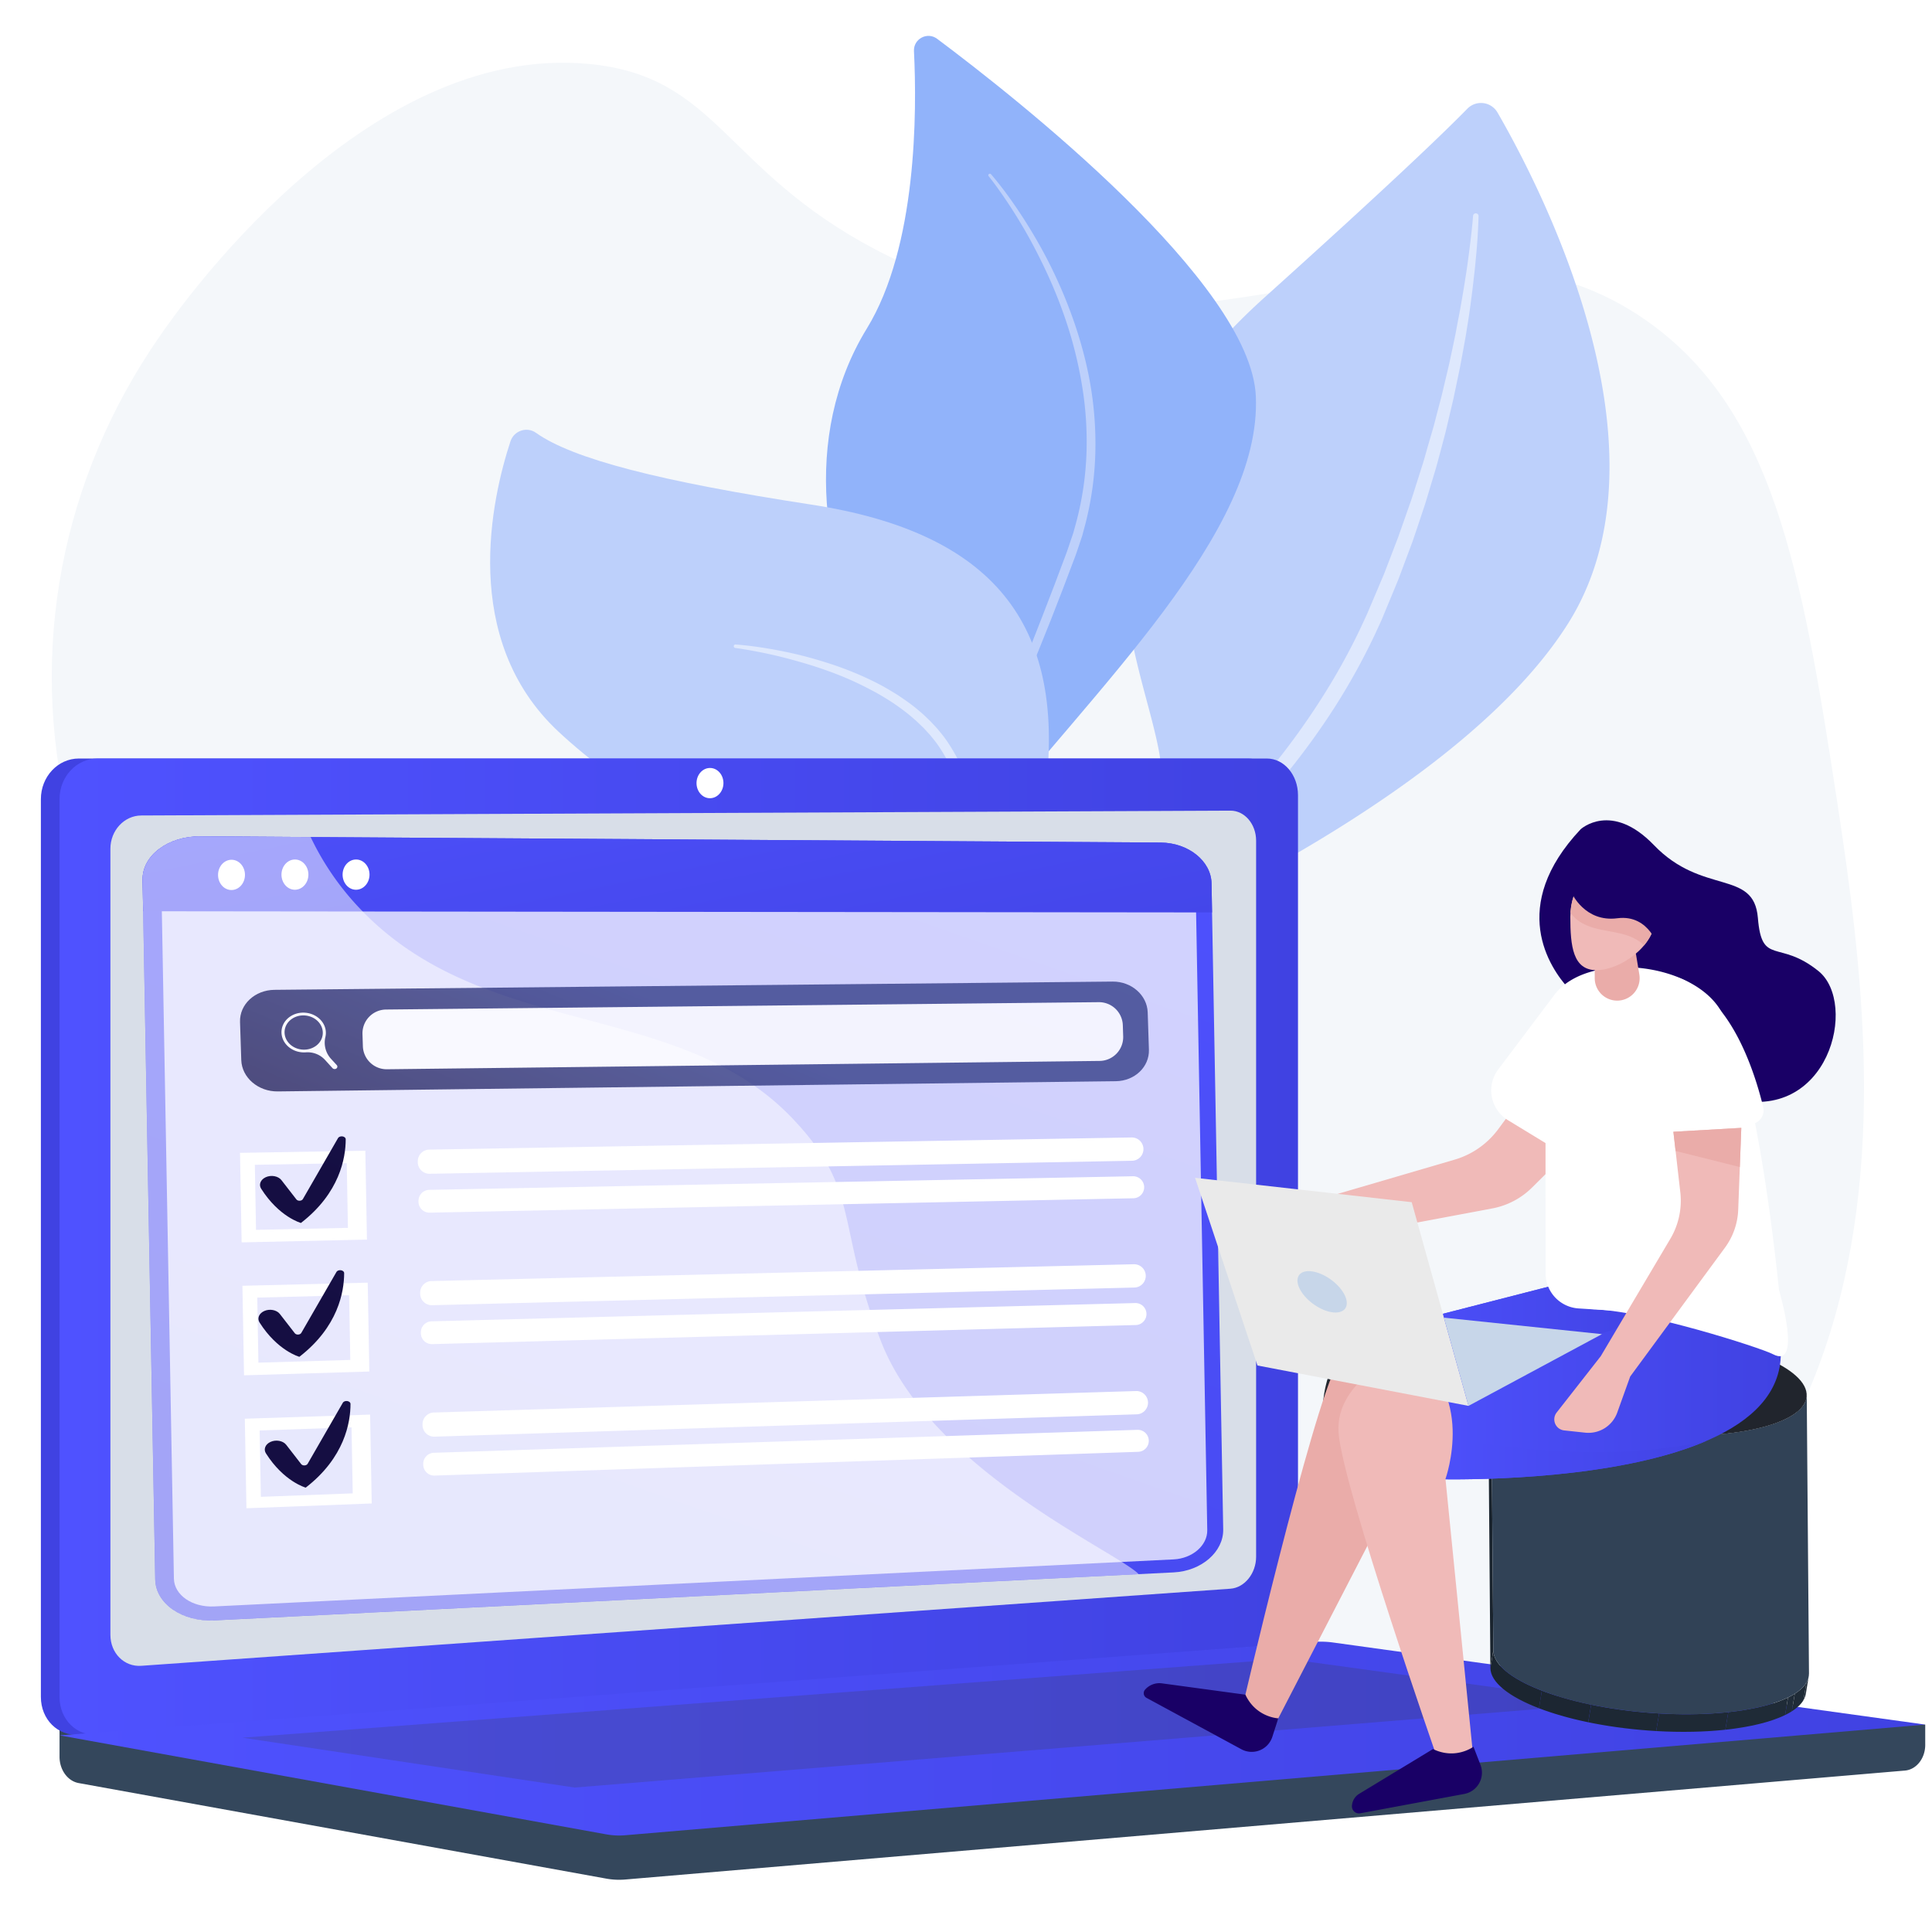 <svg xmlns="http://www.w3.org/2000/svg" xmlns:xlink="http://www.w3.org/1999/xlink" viewBox="0 0 3710 3710"><defs><style>.cls-1{fill:none;}.cls-2{fill:url(#linear-gradient);}.cls-3{fill:#f0bab8;}.cls-4{isolation:isolate;}.cls-17,.cls-5,.cls-8{fill:#fff;}.cls-6{fill:#f4f7fa;}.cls-7{fill:#bdd0fb;}.cls-19,.cls-8{opacity:0.5;}.cls-9{fill:#91b3fa;}.cls-10{fill:#34475c;}.cls-11{fill:url(#linear-gradient-2);}.cls-12{fill:url(#linear-gradient-3);}.cls-13{fill:#d8dee8;}.cls-14{fill:url(#linear-gradient-4);}.cls-15{opacity:0.3;mix-blend-mode:multiply;fill:url(#linear-gradient-5);}.cls-16{fill:url(#linear-gradient-6);}.cls-17{opacity:0.74;}.cls-17,.cls-19{mix-blend-mode:soft-light;}.cls-18{fill:url(#linear-gradient-7);}.cls-20{fill:url(#New_Gradient_Swatch_1);}.cls-21{fill:url(#New_Gradient_Swatch_1-2);}.cls-22{fill:url(#New_Gradient_Swatch_1-3);}.cls-23{opacity:0.75;}.cls-24{fill:url(#linear-gradient-8);}.cls-25{clip-path:url(#clip-path);}.cls-26{fill:#1b2530;}.cls-27{clip-path:url(#clip-path-2);}.cls-28{fill:#121519;}.cls-29{clip-path:url(#clip-path-3);}.cls-30{fill:#14161b;}.cls-31{fill:#14171c;}.cls-32{fill:#15181d;}.cls-33{fill:#16191e;}.cls-34{fill:#13161a;}.cls-35{fill:#21252d;}.cls-36{fill:#1a242e;}.cls-37{clip-path:url(#clip-path-4);}.cls-38{fill:#1d2834;}.cls-39{fill:#1e2935;}.cls-40{fill:#1f2b37;}.cls-41{fill:#202c39;}.cls-42{fill:#1c2632;}.cls-43{fill:#314256;}.cls-44{fill:#190066;}.cls-45{fill:#232830;}.cls-46{fill:#eaaca9;}.cls-47{clip-path:url(#clip-path-5);}.cls-48{fill:url(#linear-gradient-10);}.cls-49{fill:url(#linear-gradient-11);}.cls-50{clip-path:url(#clip-path-6);}.cls-51{fill:#eaeaea;}.cls-52{fill:#c7d6e9;}</style><linearGradient id="linear-gradient" x1="2632.88" y1="2641.92" x2="3419.72" y2="2641.92" gradientUnits="userSpaceOnUse"><stop offset="0" stop-color="#4f52ff"/><stop offset="1" stop-color="#4042e2"/></linearGradient><linearGradient id="linear-gradient-2" x1="1218.03" y1="2330.76" x2="957.06" y2="2440.37" xlink:href="#linear-gradient"/><linearGradient id="linear-gradient-3" x1="114.32" y1="2393.94" x2="2492.53" y2="2393.94" xlink:href="#linear-gradient"/><linearGradient id="linear-gradient-4" x1="114.32" y1="3338.58" x2="3697" y2="3338.58" xlink:href="#linear-gradient"/><linearGradient id="linear-gradient-5" x1="465.66" y1="3308.96" x2="3090.67" y2="3308.96" gradientUnits="userSpaceOnUse"><stop offset="0" stop-color="#40447e"/><stop offset="1" stop-color="#3c3b6b"/></linearGradient><linearGradient id="linear-gradient-6" x1="1527.7" y1="1394.73" x2="117.1" y2="4215.91" gradientTransform="matrix(1.42, -0.03, 0.02, 1.06, -209.66, -166.08)" xlink:href="#linear-gradient"/><linearGradient id="linear-gradient-7" x1="917.61" y1="1306.62" x2="1162.71" y2="2287.01" gradientTransform="matrix(1.42, -0.03, 0.02, 1.06, -209.66, -166.08)" xlink:href="#linear-gradient"/><linearGradient id="New_Gradient_Swatch_1" x1="1052.88" y1="1406.94" x2="540.8" y2="2280.93" gradientTransform="matrix(1.42, -0.03, 0.02, 1.06, -209.66, -166.08)" gradientUnits="userSpaceOnUse"><stop offset="0" stop-color="#2b3582"/><stop offset="1" stop-color="#150e42"/></linearGradient><linearGradient id="New_Gradient_Swatch_1-2" x1="1047.45" y1="1649.48" x2="535.38" y2="2523.47" xlink:href="#New_Gradient_Swatch_1"/><linearGradient id="New_Gradient_Swatch_1-3" x1="1052.88" y1="1886.84" x2="540.8" y2="2760.83" xlink:href="#New_Gradient_Swatch_1"/><linearGradient id="linear-gradient-8" x1="1354.91" y1="1949.31" x2="1068.3" y2="2522.53" gradientTransform="matrix(1.04, -0.03, 0.03, 0.95, -120.18, 142.29)" xlink:href="#New_Gradient_Swatch_1"/><clipPath id="clip-path"><path class="cls-1" d="M3469,2684.49l-5.66,33.78a33.15,33.15,0,0,0,.44-5.55l5.66-33.78A31.1,31.1,0,0,1,3469,2684.49Z"/></clipPath><clipPath id="clip-path-2"><path class="cls-1" d="M2858.11,2662.8l5.67-33.77a32,32,0,0,0-.44,5.55l-5.67,33.77A33.15,33.15,0,0,1,2858.11,2662.8Z"/></clipPath><clipPath id="clip-path-3"><path class="cls-1" d="M3469,2684.49l-5.66,33.78c-8.54,50.89-140.26,82.12-301.84,70.3-167.38-12.25-303.42-66.07-303.86-120.22l5.67-33.77c.44,54.14,136.48,108,303.86,120.21C3328.78,2766.62,3460.49,2735.38,3469,2684.49Z"/></clipPath><clipPath id="clip-path-4"><path class="cls-1" d="M3473.33,3219.09l-5.67,33.78c-8.54,50.89-140.25,82.12-301.84,70.3C2998.45,3310.92,2862.41,3257.1,2862,3203l5.67-33.77c.43,54.14,136.48,108,303.85,120.21C3333.08,3301.22,3464.79,3270,3473.33,3219.09Z"/></clipPath><clipPath id="clip-path-5"><path class="cls-2" d="M3359.35,2443.05H3081.76l-448.88,115.2s243.81,79.64,115.54,282C2748.42,2840.25,3658.53,2872.44,3359.35,2443.05Z"/></clipPath><linearGradient id="linear-gradient-10" x1="2575.73" y1="2507.61" x2="3233.72" y2="2507.61" xlink:href="#linear-gradient"/><linearGradient id="linear-gradient-11" x1="2658.38" y1="2870.2" x2="3331.92" y2="2870.2" xlink:href="#linear-gradient"/><clipPath id="clip-path-6"><path class="cls-3" d="M3015.47,1760.61c0,56.54,5.07,102.37,50.21,102.37s113.25-45.83,113.25-102.37-36.59-102.36-81.73-102.36S3015.47,1704.08,3015.47,1760.61Z"/></clipPath></defs><g class="cls-4"><g id="Background"><rect class="cls-5" width="3710" height="3710"/></g><g id="Illustration"><path class="cls-6" d="M3528.24,1541.74c-68.6-449-123.68-759.36-371.41-929.41C2739,325.5,2272.31,791.13,1680.4,478.69,1389,324.85,1378,146.49,1131.21,122.81c-436.68-41.88-794.29,479.25-825.28,524C117.62,918.3,54.72,1249.41,131.06,1565.08c49.58,205,83.08,417.23,73.88,627.92-16,366.67-6.79,708.93,349.06,927.6,317.73,195.25,717.6,367.46,1099.08,397.62,259.25,20.5,550-12.67,799.85-80.17C3726.32,3094.07,3622.56,2159.14,3528.24,1541.74Z"/><path class="cls-7" d="M2875.66,216.07a36.65,36.65,0,0,0-58-7.24c-43.53,44.54-146.18,143.4-388.12,361.2-413.25,372-241.36,671.34-203.69,874.1S1964,1892.27,1964,1892.27s799.29-301.94,1047-694.71C3220,866.24,2961.62,364.86,2875.66,216.07Z"/><path class="cls-8" d="M2839.25,415s-.12,6.51-.67,18.8-1.53,30.16-3.62,52.89c-1.1,11.36-2.09,24-3.73,37.63s-3.07,28.47-5.27,44.21c-2,15.77-4.23,32.55-7.07,50.16l-4.34,27.08q-2.51,13.83-5.13,28.27T2804,703.46q-3.11,14.94-6.33,30.45t-6.6,31.5q-3.72,15.92-7.58,32.3c-2.6,10.91-5.08,22-7.87,33.19l-8.9,33.8c-3.11,11.36-6.05,22.91-9.39,34.46s-6.94,23.16-10.46,34.88-7,23.6-10.75,35.44q-5.91,17.7-11.89,35.65c-4,12-8,24-12.19,36l-13.48,36q-6.77,18.07-13.59,36.28-7.42,18-14.9,36t-15,36.15l-1.87,4.53-.59,1.37-.52,1.1-1,2.21-4.08,8.84-8.16,17.69a1267.79,1267.79,0,0,1-76.18,137.29,1407.37,1407.37,0,0,1-88.8,123c-30.79,38.38-62.83,73.56-94.21,105.85s-62.47,61.41-91.91,87.39-57.48,48.59-82.77,68-47.92,35.6-66.8,48.57-34.14,22.56-44.61,29l-12.06,7.28-4.27,2.49a9.37,9.37,0,0,1-9.75-16l.22-.14,3.89-2.46,11.46-7.54c10-6.68,24.55-16.85,42.82-30.09s40.09-29.85,64.51-49.66,51.32-42.94,80-68.88,58.72-55.18,89.15-87.33,61.06-67.41,91.18-105.07a1404,1404,0,0,0,86.34-120.84,1235.86,1235.86,0,0,0,74.42-133.6l8.2-17.67,4.09-8.84,1-2.21.52-1.1.37-.87,1.89-4.45q7.56-17.8,15.09-35.56l15-35.43,13.73-35.72q6.82-17.79,13.61-35.44l12.46-35.47,12.31-35c3.93-11.65,7.47-23.34,11.18-34.87s7.3-23,10.9-34.34,6.57-22.75,9.83-33.95,6.5-22.27,9.69-33.22,5.8-21.9,8.65-32.64,5.61-21.35,8.35-31.79q3.73-15.75,7.36-31t7.07-30L2789,670q3-14.24,5.82-27.88l5-26.74c3.52-17.34,6.35-33.88,9-49.43s4.91-30.14,7-43.64,3.64-25.92,5.18-37.15c2.86-22.46,4.87-40.14,6.07-52.2s1.62-18.48,1.62-18.48a5.32,5.32,0,0,1,10.62.46Z"/><path class="cls-9" d="M1312.14,2758.6c11.58,38.48,102.82-561.44,569.14-1155.56,219.75-280,542.08-580.07,530.29-842.29-9.81-218.24-460.92-573.27-612-686.23-18.87-14.12-45.65.08-44.49,23.63,5.75,116,6,375.48-90.47,532.67-127.17,207.19-84.92,471.67,21.1,645.18s152.75,281.37-14.84,569.33S1279.25,2649.24,1312.14,2758.6Z"/><path class="cls-7" d="M1903,334.53s3.76,4.23,10.35,12.37,16.11,20.25,27.44,36.21,24.63,35.66,38.76,59,29.23,50.19,43.68,80.55a902.89,902.89,0,0,1,41,100.5c12.31,36.56,23,76,30,117.65a671.83,671.83,0,0,1,9.1,129.76,615.28,615.28,0,0,1-18.48,133.21l-4.37,16.37-2.18,8.18-2.64,8c-3.61,10.69-7.07,21.45-10.92,32q-11.77,31.11-23.42,61.9l-23.63,60.81q-12,29.94-23.75,59.06c-7.81,19.38-15.81,38.31-23.46,56.91s-15.65,36.59-23.15,54.21c-15.23,35.15-30,68.25-43.74,98.71l-20,43.6q-9.84,20.64-18.61,39.07c-11.84,24.46-22.29,45.71-31.08,63.13s-15.88,31-20.78,40.26l-7.59,14.15a3.66,3.66,0,0,1-6.52-3.32l0-.08,7-14.34,19.25-40.85c8.24-17.62,18-39.13,29.11-63.86l36.62-83.35c13.21-30.62,27.31-63.9,41.87-99.23s29.68-72.7,45.11-111.43,30.9-78.92,46.6-119.77l23.28-61.94c3.74-10.29,7-20.72,10.63-31.07l2.62-7.79,2.17-7.93,4.34-15.86A597.8,597.8,0,0,0,2086.36,870a655,655,0,0,0-8.05-126.62,788.82,788.82,0,0,0-27.56-115.81,893.12,893.12,0,0,0-38.69-99.73c-13.87-30.13-27.84-57.22-41.2-80.67s-25.95-43.39-36.74-59.51-19.68-28.5-25.92-36.8-9.72-12.55-9.72-12.55a2.94,2.94,0,0,1,4.46-3.82Z"/><path class="cls-7" d="M1297.89,2745.06c7.06,25.42,94.76-270,257.42-439.62s417.86-483,453.41-794.66S1908.13,1022.79,1558,969c-291.78-44.84-458-87.65-528.84-137.92-17.53-12.45-42.23-4-48.94,16.47-35.73,108.73-97.92,379.55,91.74,557,241.93,226.41,673.26,370.59,626.55,582.49S1568,2256.37,1508.76,2317.4,1251.21,2576.82,1297.89,2745.06Z"/><path class="cls-8" d="M1412.72,1237.66s4.73.28,13.45,1.14,21.54,2.28,37.72,4.82,35.78,6,58.08,11,47.2,11.8,74,20.64a622,622,0,0,1,84.39,34.61c14.57,7.19,29,15.72,43.51,24.8,14.24,9.51,28.74,19.47,42.2,31.32,7,5.61,13.28,12.15,19.94,18.37,3.18,3.26,6.24,6.68,9.38,10l4.69,5.07,4.38,5.39c12.14,14.08,22.16,30.09,31.4,46.77,8.47,16,16.57,33.58,23.71,50.88a535.88,535.88,0,0,1,18.23,53.8,492.68,492.68,0,0,1,11.49,55.7,485.56,485.56,0,0,1,4.16,56.28c.06,37.36-3.9,74.12-12.08,108.61a630.43,630.43,0,0,1-30.94,96.95,840.44,840.44,0,0,1-39,82c-13.41,24.7-26.75,46.72-39.05,65.88-6.12,9.61-11.93,18.55-17.51,26.67s-10.55,15.67-15.32,22.3c-9.36,13.4-17,23.67-22.27,30.68l-8,10.76a3.26,3.26,0,0,1-5.31-3.77l0-.06,7.51-11c2.45-3.6,5.48-8,9-13.25s7.44-11.34,11.91-18.13,9.34-14.33,14.53-22.62,10.78-17.28,16.55-27c11.64-19.36,24.1-41.6,36.67-66.33,25.36-49.21,51.18-109.15,65.26-176.56a482.63,482.63,0,0,0,10.67-104.93,466.06,466.06,0,0,0-4.34-54,473.43,473.43,0,0,0-11.36-53.39,519.33,519.33,0,0,0-17.88-51.67c-7.15-16.91-14.58-32.89-23.35-49.23-8.5-15.32-17.71-30.39-29-43.59l-4.07-5.07-4.4-4.78c-2.94-3.17-5.8-6.4-8.78-9.5-6.28-5.89-12.17-12.09-18.78-17.45-12.67-11.33-26.36-21.11-39.91-30.42-13.84-8.9-27.62-17.34-41.65-24.51a612.13,612.13,0,0,0-81.37-36c-26-9.48-50.39-16.57-72.13-22.5s-41-10.21-56.83-13.41-28.45-5.32-37-6.71-13.13-1.91-13.13-1.91a3.38,3.38,0,0,1,.6-6.74Z"/><path class="cls-10" d="M3697,3311.71,114.32,3280.22v93.18c0,25.28,15.62,46.79,36.79,50.62l1013.07,183.47a138.07,138.07,0,0,0,36.35,1.73L3658.07,3400c21.94-1.87,38.93-23.44,38.93-49.42Z"/><path class="cls-11" d="M2396.86,3160.68,151.37,3331.12c-40.19,3.05-72.86-29.36-72.86-72.39V1534.49c0-43,32.67-77.93,72.86-77.93H2396.86c33.1,0,59.87,31.54,59.87,70.45V3085.69C2456.73,3124.59,2430,3158.16,2396.86,3160.68Z"/><path class="cls-12" d="M2432.66,3160.68,187.17,3331.12c-40.18,3.05-72.85-29.36-72.85-72.39V1534.49c0-43,32.67-77.93,72.85-77.93H2432.66c33.11,0,59.87,31.54,59.87,70.45V3085.69C2492.53,3124.59,2465.77,3158.16,2432.66,3160.68Z"/><path class="cls-13" d="M2362.71,3050.79,271.27,3198.84c-32.7,2.32-59.27-24.28-59.27-59.42V1629.85c0-35.13,26.57-63.73,59.27-63.88l2091.44-9.3c27.31-.12,49.4,25.73,49.4,57.73V2989.35C2412.11,3021.35,2390,3048.85,2362.71,3050.79Z"/><path class="cls-5" d="M1389.22,1503.73c0,16-11.56,29-25.83,29.09s-25.88-12.93-25.88-29,11.59-29.08,25.88-29.09S1389.22,1487.7,1389.22,1503.73Z"/><path class="cls-14" d="M2522.16,3153,114.32,3332.36l1049.86,190.13a138.07,138.07,0,0,0,36.35,1.73L3697,3311.71,2560.46,3154.16A180.42,180.42,0,0,0,2522.16,3153Z"/><polygon class="cls-15" points="465.66 3336.87 2470.26 3185.28 3090.67 3270.59 1103.34 3432.63 465.66 3336.87"/><path class="cls-16" d="M2228.71,1617.94,384.44,1606c-61.85-.4-111.51,37-110.67,83.48L298.05,3033c.84,46.51,51.82,81.7,113.6,78.61L2254,3019.44c53.29-2.67,95.7-39.63,94.92-82.58l-22.42-1240.54C2325.76,1653.38,2282.06,1618.29,2228.71,1617.94Z"/><path class="cls-17" d="M411.16,3084.84c-42,2.06-76.65-21.89-77.22-53.51L309.69,1689.56c-.57-31.61,33.16-57,75.23-56.82l1844.24,10.13c36.34.2,66.15,24.08,66.68,53.35l22.44,1242.08c.53,29.27-28.39,54.43-64.69,56.21Z"/><path class="cls-18" d="M2228.71,1617.94,384.44,1606c-61.85-.4-111.51,37-110.67,83.48l1.09,60.41,2052.69,2.25-1-55.78C2325.76,1653.38,2282.06,1618.29,2228.71,1617.94Z"/><g class="cls-19"><path class="cls-5" d="M1521.48,2147.4C1301.94,1917,930.6,1998.29,690.16,1743.69a525.68,525.68,0,0,1-93.65-136.35L384.44,1606c-61.85-.4-111.51,37-110.67,83.48L298.05,3033c.84,46.51,51.82,81.7,113.6,78.61l1774.92-88.81c-41.48-43.14-398.76-199.26-494.81-447.13C1603.92,2349,1653.94,2286.41,1521.48,2147.4Z"/></g><path class="cls-5" d="M704.64,2380.33,464,2385.74l-3.11-171.92,240.66-4.14Zm-213-18.66,176.46-3.83-2.24-124.23-176.48,3.14Z"/><path class="cls-5" d="M2173.84,2229l-1348.8,25A22.36,22.36,0,0,1,802.26,2232l0-1.65a22.37,22.37,0,0,1,22-22.76L2173,2184.25a22.37,22.37,0,0,1,22.75,22h0A22.37,22.37,0,0,1,2173.84,2229Z"/><path class="cls-5" d="M2176.43,2301,825.18,2328.66a21.11,21.11,0,0,1-21.54-20.73l0-1.56a21.11,21.11,0,0,1,20.71-21.5l1351.27-26.11a21.11,21.11,0,0,1,21.52,20.73h0A21.12,21.12,0,0,1,2176.43,2301Z"/><path class="cls-5" d="M709.22,2633.71l-240.6,7.3-3.1-171.92,240.62-6Zm-213-17,176.44-5.24-2.25-124.23L494,2491.8Z"/><path class="cls-5" d="M2178.39,2472.44,829.75,2506.37a22.36,22.36,0,0,1-22.92-21.95l0-1.65A22.35,22.35,0,0,1,828.62,2460l1348.67-32.29a22.38,22.38,0,0,1,22.9,22h0A22.37,22.37,0,0,1,2178.39,2472.44Z"/><path class="cls-5" d="M2181,2544.45,829.89,2581.1a21.11,21.11,0,0,1-21.69-20.73l0-1.56a21.12,21.12,0,0,1,20.57-21.49l1351.11-35.09a21.11,21.11,0,0,1,21.66,20.73h0A21.12,21.12,0,0,1,2181,2544.45Z"/><path class="cls-5" d="M713.8,2887.09l-240.56,9.2-3.11-171.92,240.59-7.93Zm-212.87-12.72,176.41-6.66-2.29-126.82-176.43,6Z"/><path class="cls-5" d="M2182.94,2715.9,834.46,2758.8a22.35,22.35,0,0,1-23.07-21.94l0-1.65A22.37,22.37,0,0,1,833,2712.45l1348.52-41.25a22.37,22.37,0,0,1,23,22h0A22.36,22.36,0,0,1,2182.94,2715.9Z"/><path class="cls-5" d="M2185.51,2787.91,834.59,2833.54a21.11,21.11,0,0,1-21.83-20.72l0-1.56a21.12,21.12,0,0,1,20.43-21.49l1351-44.08a21.12,21.12,0,0,1,21.8,20.73h0A21.12,21.12,0,0,1,2185.51,2787.91Z"/><path class="cls-20" d="M510.26,2260.6h0c10.46-4.82,24.08-2.3,30.18,5.58l28.7,37c2.87,3.71,10.2,3.34,12.49-.63L649,2185.66c3.36-5.84,14.89-4.09,14.88,2.24-.07,35.39-11.41,102.88-86,160.54,0,0-41.88-11.35-76.43-65.84C496.48,2274.72,500.26,2265.21,510.26,2260.6Z"/><path class="cls-21" d="M507.22,2517.62h0c10.46-4.82,24.08-2.3,30.18,5.57l28.7,37c2.87,3.71,10.2,3.34,12.49-.63L646,2442.68c3.36-5.84,14.89-4.09,14.88,2.23-.07,35.4-11.41,102.89-86,160.55,0,0-41.88-11.36-76.43-65.85C493.44,2531.74,497.22,2522.23,507.22,2517.62Z"/><path class="cls-22" d="M519.45,2768.87h0c10.46-4.82,24.08-2.3,30.18,5.58l28.69,37c2.88,3.71,10.21,3.34,12.5-.63l67.39-116.93c3.36-5.84,14.89-4.09,14.87,2.24-.06,35.39-11.4,102.88-86,160.54,0,0-41.88-11.35-76.43-65.84C505.67,2783,509.44,2773.48,519.45,2768.87Z"/><path class="cls-5" d="M470.42,1680c0,16-11.55,29-25.82,29.1s-25.89-12.93-25.89-29,11.6-29.08,25.89-29.1S470.42,1664,470.42,1680Z"/><path class="cls-5" d="M592.22,1679.49c0,16-11.56,29-25.83,29.09s-25.89-12.93-25.89-29,11.6-29.08,25.89-29.09S592.22,1663.46,592.22,1679.49Z"/><path class="cls-5" d="M709.59,1679.49c0,16-11.55,29-25.83,29.09s-25.88-12.93-25.88-29,11.59-29.08,25.88-29.09S709.59,1663.46,709.59,1679.49Z"/><g class="cls-23"><path class="cls-24" d="M2136.57,1884.92,527.06,1900.77c-37.61.37-67.23,28-66.13,61.68l2.39,73.22c1.1,33.69,32.5,60.63,70.11,60.18l1609.38-19.63c36.13-.44,64.53-27.54,63.45-60.53l-2.34-71.68C2202.84,1911,2172.7,1884.57,2136.57,1884.92Z"/><path class="cls-5" d="M2111.62,2037.29l-1368.51,16A45.78,45.78,0,0,1,696.82,2009l-.75-23.14a45.77,45.77,0,0,1,45.27-47.27l1368.57-14.13a45.79,45.79,0,0,1,46.23,44.28l.69,21.24A45.78,45.78,0,0,1,2111.62,2037.29Z"/><path class="cls-5" d="M616.07,1959c-15-16.52-41.83-19.28-60-6.15s-20.8,37.18-5.81,53.7c9.45,10.4,23.61,15.32,37.34,14.25a45.24,45.24,0,0,1,36.89,14.92l14,15.41a5.7,5.7,0,0,0,7.41.75,4.37,4.37,0,0,0,.72-6.63L635.39,2033a46.11,46.11,0,0,1-10.54-41.65C627.44,1980.4,624.64,1968.49,616.07,1959Zm-9.57,49.48c-15.64,11.3-38.77,9-51.66-5.25s-10.66-34.91,5-46.21,38.77-8.92,51.65,5.29S622.12,1997.22,606.5,2008.52Z"/></g><g class="cls-4"><g class="cls-4"><g class="cls-25"><g class="cls-4"><path class="cls-26" d="M3469,2684.49l-5.66,33.78a33.15,33.15,0,0,0,.44-5.55l5.66-33.78a31.1,31.1,0,0,1-.44,5.55"/></g></g></g><g class="cls-4"><g class="cls-27"><g class="cls-4"><path class="cls-28" d="M2863.34,2634.58l-5.67,33.77a33.15,33.15,0,0,1,.44-5.55l5.67-33.77a32,32,0,0,0-.44,5.55"/></g></g></g><g class="cls-4"><g class="cls-29"><g class="cls-4"><path class="cls-30" d="M3469,2684.49l-5.66,33.78c-.12.68-.25,1.36-.41,2l5.66-33.77c.16-.68.3-1.36.41-2"/><path class="cls-31" d="M3468.62,2686.53,3463,2720.3a35.77,35.77,0,0,1-4.05,9.95l5.67-33.78a35.8,35.8,0,0,0,4-9.94"/><path class="cls-32" d="M3464.58,2696.47l-5.67,33.78c-4.53,7.72-12.12,14.87-22.35,21.36l5.67-33.78c10.23-6.48,17.81-13.64,22.35-21.36"/><path class="cls-33" d="M3442.23,2717.83l-5.67,33.78a131.67,131.67,0,0,1-13,7.21l5.67-33.77a131.67,131.67,0,0,0,13-7.22"/><path class="cls-32" d="M3429.2,2725.05l-5.67,33.77c-27.27,13.29-67,23.06-114.69,28.18l5.67-33.78c47.7-5.12,87.41-14.88,114.69-28.17"/><path class="cls-31" d="M3314.51,2753.22l-5.67,33.78c-39.61,4.25-84.73,5.3-132.82,2.52l5.67-33.78c48.08,2.79,93.21,1.73,132.82-2.52"/><path class="cls-30" d="M3181.69,2755.74l-5.67,33.78q-7.2-.42-14.49-.95a900.2,900.2,0,0,1-116.06-15.93l5.67-33.78a900.2,900.2,0,0,0,116.06,15.93q7.29.54,14.49.95"/><path class="cls-34" d="M3051.14,2738.86l-5.67,33.78c-35.37-7.33-67.39-16.51-94.56-26.95l5.66-33.77c27.18,10.44,59.2,19.62,94.57,26.94"/><path class="cls-28" d="M2956.57,2711.92l-5.66,33.77c-57.28-22-93-49.63-93.24-77.34l5.67-33.77c.22,27.7,36,55.33,93.23,77.34"/></g></g></g><ellipse class="cls-35" cx="3166.41" cy="2656.76" rx="97.68" ry="303.99" transform="translate(257.98 5593.68) rotate(-85.28)"/><polygon class="cls-36" points="2867.64 3169.18 2861.97 3202.95 2857.67 2668.35 2863.34 2634.58 2867.64 3169.18"/><g class="cls-4"><g class="cls-37"><g class="cls-4"><path class="cls-38" d="M3473.33,3219.09l-5.67,33.78c-.11.68-.25,1.36-.41,2l5.67-33.77c.16-.68.3-1.36.41-2"/><path class="cls-39" d="M3472.92,3221.13l-5.67,33.77a35.77,35.77,0,0,1-4.05,9.95l5.67-33.78a35.84,35.84,0,0,0,4.05-9.94"/><path class="cls-40" d="M3468.87,3231.07l-5.67,33.78c-4.53,7.72-12.11,14.87-22.34,21.36l5.67-33.78c10.23-6.48,17.81-13.64,22.34-21.36"/><path class="cls-41" d="M3446.53,3252.43l-5.67,33.78a134,134,0,0,1-13,7.21l5.67-33.77a134,134,0,0,0,13-7.22"/><path class="cls-40" d="M3433.5,3259.65l-5.67,33.77c-27.28,13.29-67,23.06-114.69,28.18l5.67-33.78c47.7-5.12,87.41-14.88,114.69-28.17"/><path class="cls-39" d="M3318.81,3287.82l-5.67,33.78c-39.61,4.25-84.74,5.3-132.82,2.52l5.67-33.78c48.08,2.79,93.2,1.74,132.82-2.52"/><path class="cls-38" d="M3186,3290.34l-5.67,33.78q-7.2-.42-14.5-.95a900.28,900.28,0,0,1-116.05-15.93l5.67-33.78a899.8,899.8,0,0,0,116,15.93q7.29.54,14.5,1"/><path class="cls-42" d="M3055.44,3273.46l-5.67,33.78c-35.38-7.33-67.4-16.5-94.57-26.95l5.67-33.77c27.17,10.44,59.19,19.62,94.57,26.94"/><path class="cls-26" d="M2960.87,3246.52l-5.67,33.77c-57.27-22-93-49.63-93.23-77.34l5.67-33.77c.22,27.7,36,55.33,93.23,77.34"/></g></g></g><path class="cls-43" d="M3469.47,2678.94l4.3,534.6c.43,54.14-134.9,88.1-302.28,75.85s-303.42-66.07-303.85-120.21l-4.3-534.6c.44,54.14,136.48,108,303.86,120.21S3469.91,2733.08,3469.47,2678.94Z"/></g><path class="cls-44" d="M3035.3,1592.42s59.09-54.45,140.82,30.54c93.18,96.89,191.82,45.93,199.48,139.42s39.77,40.59,116.4,102.37,19.92,294.72-168.58,244.14-268.32-163.72-310.76-210C2975.48,1858.32,2895.72,1740.64,3035.3,1592.42Z"/><path class="cls-45" d="M2539.44,2741.91s-13.74-156.15,93.44-183.66l115.54,18.38Z"/><path class="cls-46" d="M2778.82,2600.37s-160.34-73.26-210.54,18-185.86,674.42-185.86,674.42l56.77,36.9L2689.67,2845S2907.4,2820.82,2778.82,2600.37Z"/><path class="cls-3" d="M3006.13,1993.92l-129.26,174.64a159.71,159.71,0,0,1-83.54,58.29L2512,2309.22l0-.11-150.39,23.58a23.78,23.78,0,0,0-14.29,39l29.58,34.2a65.42,65.42,0,0,0,79.39,15.38l73-37.55,336.5-63.23a146.32,146.32,0,0,0,75.93-39.82l186.54-185.28Z"/><path class="cls-2" d="M3359.35,2443.05H3081.76l-448.88,115.2s243.81,79.64,115.54,282C2748.42,2840.25,3658.53,2872.44,3359.35,2443.05Z"/><g class="cls-47"><path class="cls-48" d="M3233.72,2412.92c-5.93,51.44-44.29,94.59-89.48,119.85s-97,35.59-147.78,45.58l-266.93,52.48c-48.11,9.46-106.71,15.46-137.85-22.41-25.06-30.49-18.53-78.16,5.32-109.61s60.85-49.87,97.51-64.48c168.47-67.11,359.73-75.34,533.34-22.95"/><path class="cls-49" d="M2734.82,2751.52s346.78,83.24,597.1,0l-486.18,237.37L2658.38,2800Z"/></g><path class="cls-5" d="M2895.7,2151.06a66.93,66.93,0,0,1-18.66-97.41l109.56-145.59v.08c65.58-81.78,263.45-60.64,318.09,33.11,78.6,134.87,117.31,596.12,117.31,596.12l-390.73-24.8a67.58,67.58,0,0,1-63.3-67.41l-.11-250.14Z"/><path class="cls-3" d="M2699.8,2594.84s-137,52.81-129.35,156.68S2762.27,3383,2762.27,3383H2830L2775.74,2840S2837.64,2667.05,2699.8,2594.84Z"/><path class="cls-44" d="M2454.69,3299.7s-42.6-1.45-63.2-45.41l-160.27-21.77a36.54,36.54,0,0,0-32.38,12.12h0a10.25,10.25,0,0,0,2.83,15.76l182.14,98.67a41.61,41.61,0,0,0,59.43-23.83Z"/><path class="cls-44" d="M2829.46,3354.2s-34,25.67-77.69,4.46l-141.78,86a28.89,28.89,0,0,0-13.88,23.57h0a13.52,13.52,0,0,0,16,13.81l199.63-37.13a41.61,41.61,0,0,0,31.2-55.92Z"/><path class="cls-46" d="M3141.44,1831.52l6.57,39.84a43.12,43.12,0,0,1-42.55,50.14h0a43.13,43.13,0,0,1-43.12-43.12v-55.76Z"/><path class="cls-3" d="M3015.47,1760.61c0,56.54,5.07,102.37,50.21,102.37s113.25-45.83,113.25-102.37-36.59-102.36-81.73-102.36S3015.47,1704.08,3015.47,1760.61Z"/><g class="cls-50"><path class="cls-46" d="M3010.42,1714.67c-6.32,17.07,1.66,37,15.24,49.1s31.66,17.85,49.48,21.59,36.11,5.86,53.16,12.25,33.22,17.92,40.08,34.78c18.76-24.72,16.24-61.64-1.62-87s-48.35-39.89-79.15-43.71a151,151,0,0,0-81,12.47"/></g><path class="cls-44" d="M3018.17,1714.74s24.81,56.78,87.65,48.57,80.18,59.31,80.18,59.31,51.89-43.66,30.05-122.16S3030.7,1627.8,3018.17,1714.74Z"/><path class="cls-5" d="M3171.32,1984.24l5.6,162.76a26.72,26.72,0,0,0,29.08,25.7l156.25-14a26.71,26.71,0,0,0,23.59-32.88c-12.46-51.67-44.35-156.87-107.26-212.42-100.66-88.88-114.37-4.51-107.36,69.3C3171.27,1983.23,3171.3,1983.73,3171.32,1984.24Z"/><polygon class="cls-51" points="2819.96 2699.67 2710.9 2308.56 2294.85 2261.7 2414.69 2622.14 2819.96 2699.67"/><polygon class="cls-52" points="2819.96 2699.67 3076.22 2561.93 2772.72 2530.27 2819.96 2699.67"/><path class="cls-52" d="M2499.12,2480.68c14.22,22,43.54,39.75,65.5,39.75s28.22-17.79,14-39.75-43.54-39.74-65.49-39.74S2484.9,2458.73,2499.12,2480.68Z"/><path class="cls-5" d="M3416.25,2477.55s45.74,153.29-11.88,122.81c-23.22-12.29-250.36-85.3-348.82-86.25l342.18-5.11Z"/><path class="cls-3" d="M3213.4,2173.33l13.27,116.09a143.33,143.33,0,0,1-19.09,89.36L3073.48,2605l-.09-.05-84.18,107.53a21.32,21.32,0,0,0,14.52,34.34l40.34,4.32a58.68,58.68,0,0,0,61.47-38.51l24.91-69.33,182-247.46a131.24,131.24,0,0,0,25.41-72.6l5.95-157.44Z"/><polygon class="cls-46" points="3343.77 2165.84 3213.39 2173.33 3217.61 2210.21 3340.93 2241.09 3343.77 2165.84"/></g></g></svg>